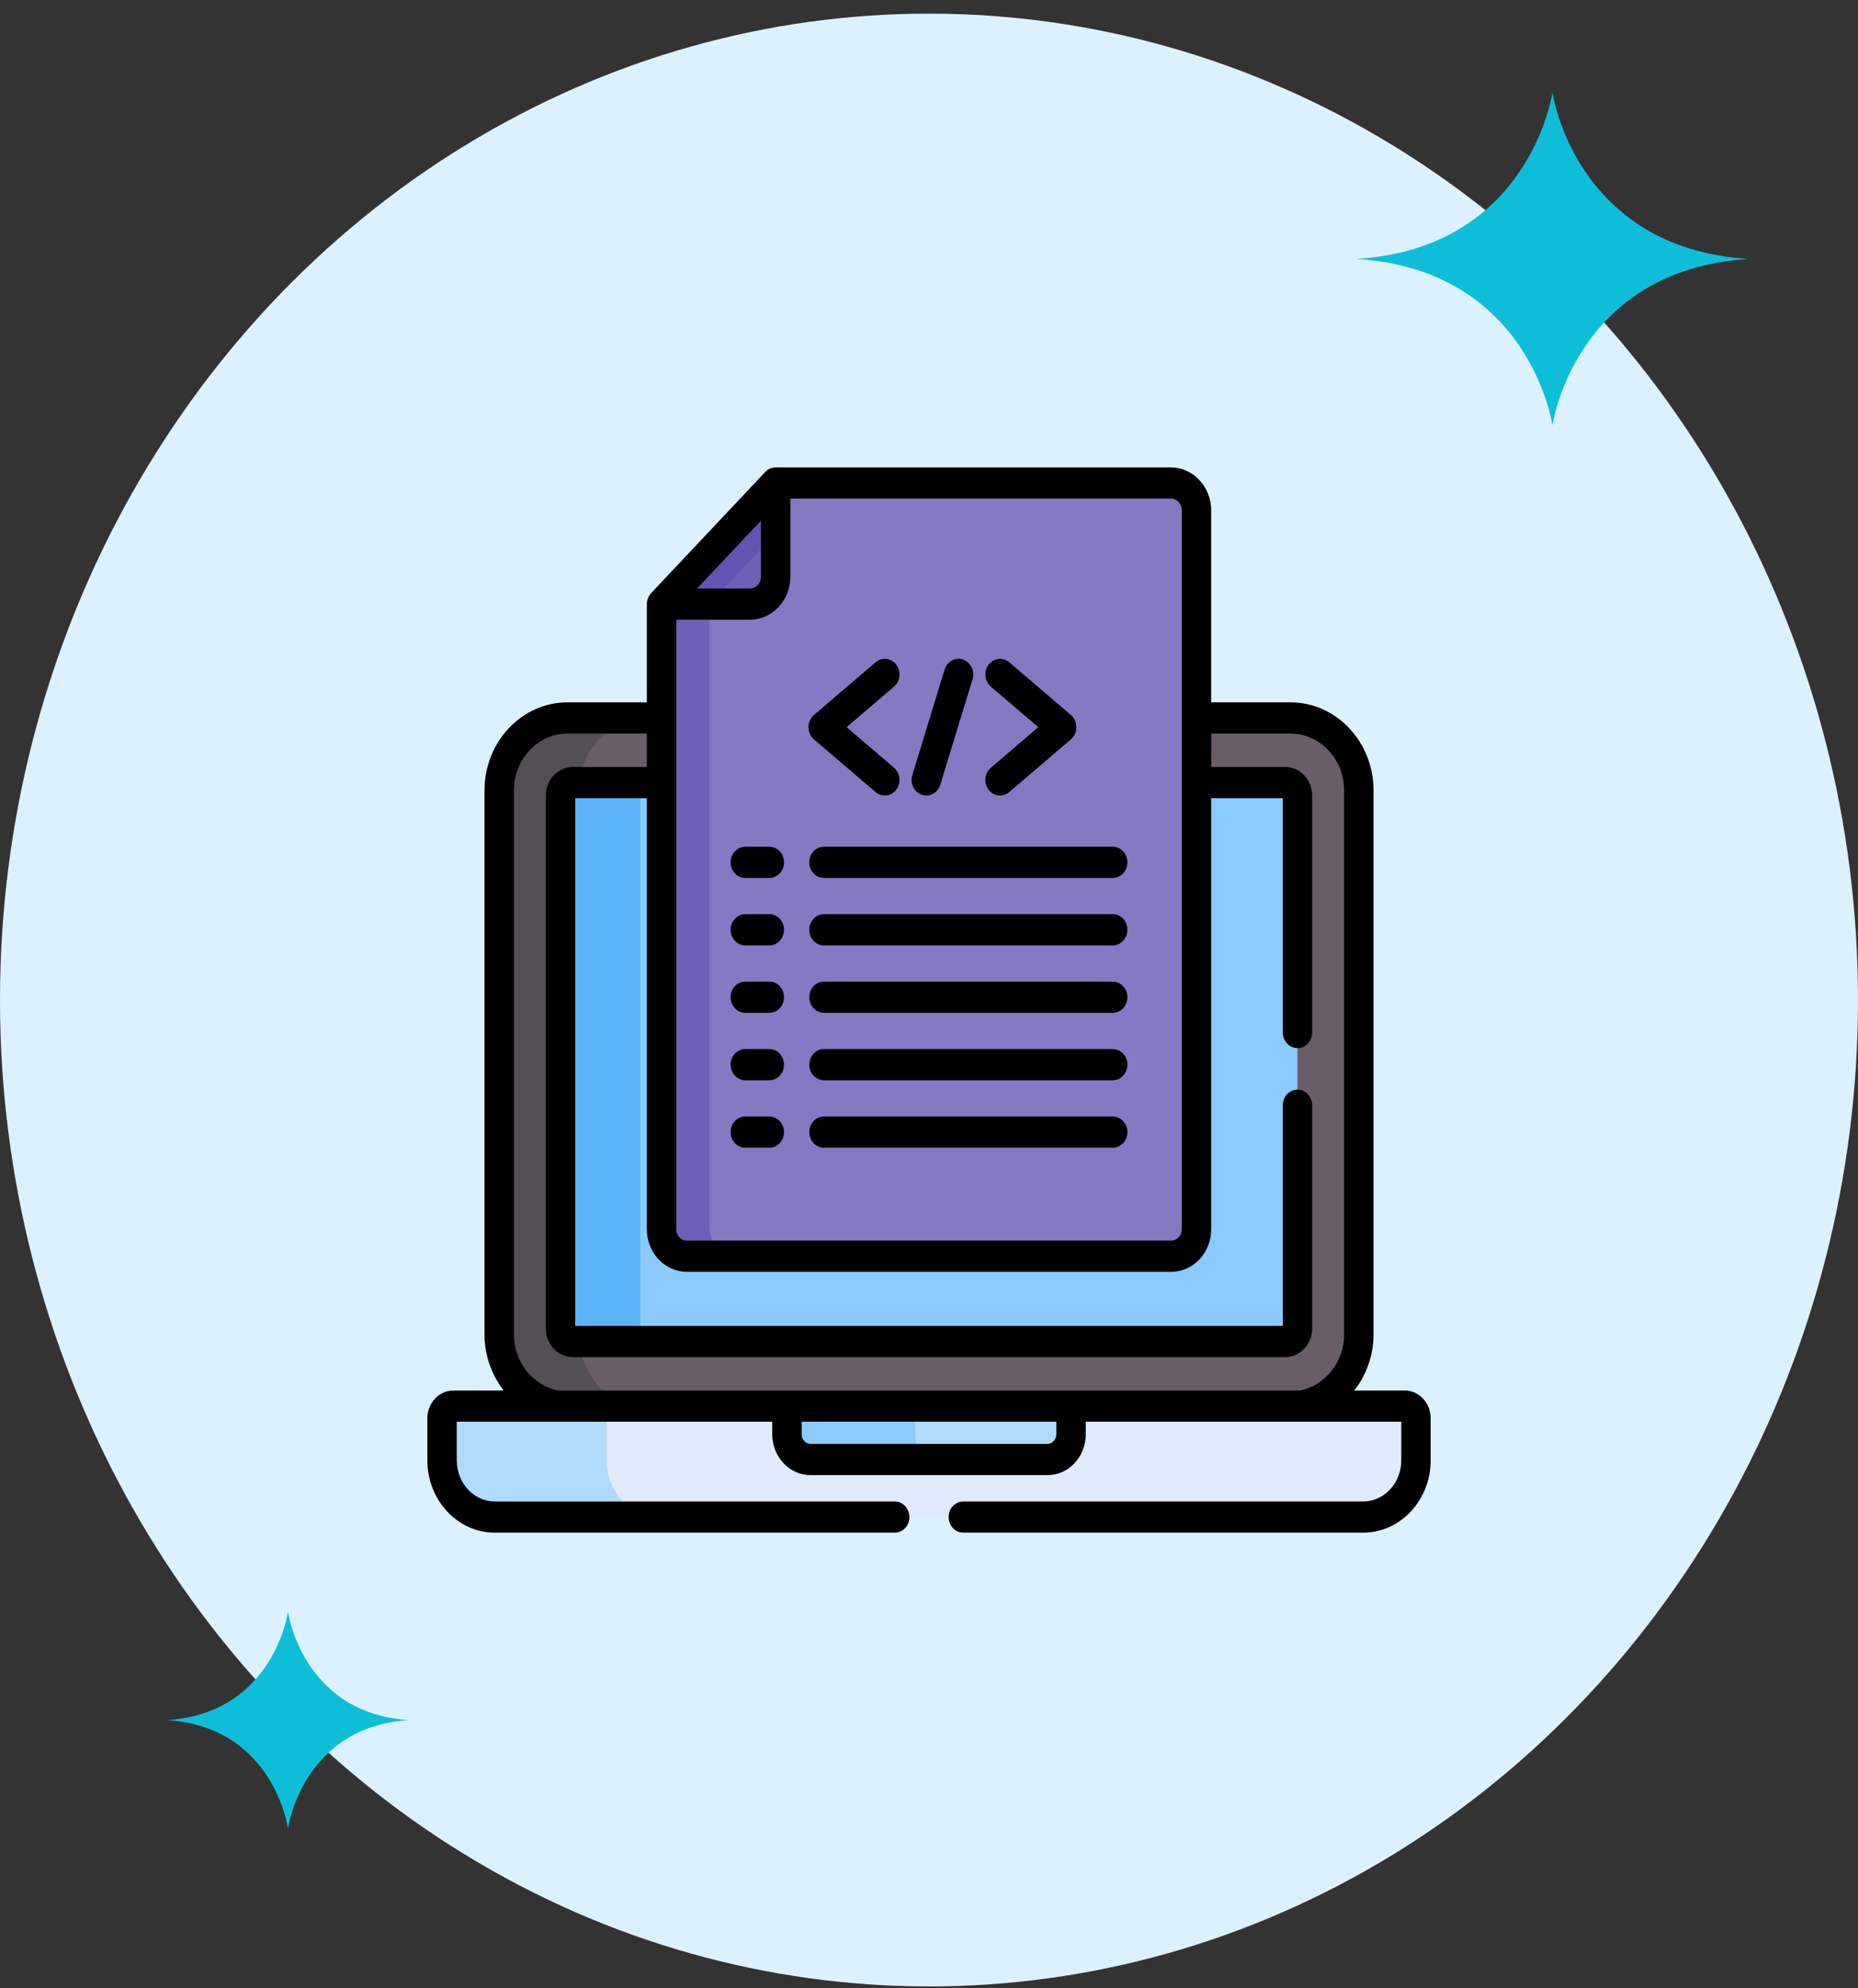 <svg width="100" height="107" viewBox="0 0 100 107" fill="none" xmlns="http://www.w3.org/2000/svg">
<rect x="0" y="0" width="100" height="107" fill="#333333" stroke="none"/>
<ellipse cx="50" cy="53.825" rx="50" ry="53.091" fill="#DCF1FF"/>
<g clip-path="url(#clip0_582_3)">
<path d="M69.458 38.644C68.724 38.644 30.755 38.644 30.542 38.644C28.515 38.644 26.866 40.395 26.866 42.548V71.827C26.866 73.73 28.195 75.492 29.962 75.793H70.037C71.805 75.492 73.134 73.73 73.134 71.827C73.134 70.852 73.134 43.429 73.134 42.548C73.134 40.395 71.485 38.644 69.458 38.644Z" fill="#695D67"/>
<path d="M31.164 71.827V42.548C31.164 40.395 32.813 38.644 34.84 38.644C32.239 38.644 30.586 38.644 30.542 38.644C28.515 38.644 26.866 40.395 26.866 42.548V71.827C26.866 73.73 28.195 75.492 29.962 75.793H34.26C32.492 75.492 31.164 73.73 31.164 71.827Z" fill="#544E55"/>
<path d="M75.595 75.68H24.405C24.066 75.68 23.791 75.975 23.791 76.338V78.602C23.791 80.282 25.073 81.656 26.639 81.656H73.361C74.927 81.656 76.209 80.282 76.209 78.602V76.338C76.209 75.975 75.934 75.68 75.595 75.68Z" fill="#DFEBFA"/>
<path d="M75.595 75.68H24.405C24.066 75.68 23.791 75.975 23.791 76.338V78.602C23.791 80.282 25.073 81.656 26.639 81.656H73.361C74.927 81.656 76.209 80.282 76.209 78.602V76.338C76.209 75.975 75.934 75.68 75.595 75.68Z" fill="#DFEBFA"/>
<path d="M32.647 78.602V76.338C32.647 75.975 32.922 75.68 33.261 75.68H24.405C24.066 75.68 23.791 75.975 23.791 76.338V78.602C23.791 80.282 25.073 81.656 26.639 81.656H35.495C33.929 81.656 32.647 80.282 32.647 78.602Z" fill="#B1DBFC"/>
<path d="M42.354 75.68V77.199C42.354 77.945 42.923 78.556 43.62 78.556H56.38C57.076 78.556 57.645 77.945 57.645 77.199V75.68" fill="#B1DBFC"/>
<path d="M49.262 77.199V75.68H42.354V77.199C42.354 77.945 42.923 78.556 43.62 78.556H50.528C49.832 78.556 49.262 77.945 49.262 77.199Z" fill="#8BCAFF"/>
<path d="M69.172 42.124C67.711 42.124 32.376 42.124 30.828 42.124C30.463 42.124 30.168 42.438 30.168 42.825V71.505C30.168 71.892 30.463 72.206 30.828 72.206H69.172C69.536 72.206 69.831 71.892 69.831 71.505C69.831 70.084 69.831 43.959 69.831 42.825C69.831 42.438 69.536 42.124 69.172 42.124Z" fill="#8BCAFF"/>
<path d="M34.466 71.505C34.466 70.603 34.466 44.645 34.466 42.825C34.466 42.438 34.761 42.124 35.126 42.124C32.734 42.124 31.131 42.124 30.828 42.124C30.463 42.124 30.168 42.438 30.168 42.825V71.505C30.168 71.892 30.463 72.206 30.828 72.206H35.126C34.761 72.206 34.466 71.892 34.466 71.505Z" fill="#5CB3F8"/>
<path d="M63.011 25.998H41.745L35.605 32.518V66.17C35.605 66.967 36.214 67.614 36.965 67.614H63.035C63.786 67.614 64.395 66.967 64.395 66.17V27.468C64.395 26.656 63.776 25.998 63.011 25.998Z" fill="#8479C2"/>
<path d="M38.189 66.056V29.774L35.605 32.518V66.17C35.605 66.967 36.214 67.614 36.965 67.614H39.199C38.609 67.374 38.189 66.767 38.189 66.056Z" fill="#6E60B8"/>
<path d="M35.605 32.518H40.361C41.125 32.518 41.745 31.86 41.745 31.048V25.998L35.605 32.518Z" fill="#6E60B8"/>
<path d="M41.745 25.998L35.605 32.518H38.163L41.745 28.714V25.998Z" fill="#6353B2"/>
<path d="M40.114 47.254H41.405C41.842 47.254 42.196 46.878 42.196 46.414C42.196 45.95 41.842 45.574 41.405 45.574H40.114C39.677 45.574 39.323 45.95 39.323 46.414C39.323 46.878 39.677 47.254 40.114 47.254Z" fill="black"/>
<path d="M43.557 46.414C43.557 46.878 43.911 47.254 44.348 47.254H59.886C60.323 47.254 60.677 46.878 60.677 46.414C60.677 45.95 60.323 45.574 59.886 45.574H44.348C43.911 45.574 43.557 45.95 43.557 46.414Z" fill="black"/>
<path d="M40.114 50.884H41.405C41.842 50.884 42.196 50.508 42.196 50.044C42.196 49.58 41.842 49.204 41.405 49.204H40.114C39.677 49.204 39.323 49.58 39.323 50.044C39.323 50.508 39.677 50.884 40.114 50.884Z" fill="black"/>
<path d="M59.886 49.204H44.348C43.911 49.204 43.557 49.58 43.557 50.044C43.557 50.508 43.911 50.884 44.348 50.884H59.886C60.323 50.884 60.677 50.508 60.677 50.044C60.677 49.58 60.323 49.204 59.886 49.204Z" fill="black"/>
<path d="M40.114 54.514H41.405C41.842 54.514 42.196 54.138 42.196 53.674C42.196 53.21 41.842 52.834 41.405 52.834H40.114C39.677 52.834 39.323 53.21 39.323 53.674C39.323 54.138 39.677 54.514 40.114 54.514Z" fill="black"/>
<path d="M59.886 52.834H44.348C43.911 52.834 43.557 53.21 43.557 53.674C43.557 54.138 43.911 54.514 44.348 54.514H59.886C60.323 54.514 60.677 54.138 60.677 53.674C60.677 53.21 60.323 52.834 59.886 52.834Z" fill="black"/>
<path d="M40.114 58.144H41.405C41.842 58.144 42.196 57.768 42.196 57.304C42.196 56.84 41.842 56.464 41.405 56.464H40.114C39.677 56.464 39.323 56.84 39.323 57.304C39.323 57.768 39.677 58.144 40.114 58.144Z" fill="black"/>
<path d="M59.886 56.464H44.348C43.911 56.464 43.557 56.84 43.557 57.304C43.557 57.768 43.911 58.144 44.348 58.144H59.886C60.323 58.144 60.677 57.768 60.677 57.304C60.677 56.84 60.323 56.464 59.886 56.464Z" fill="black"/>
<path d="M40.114 61.774H41.405C41.842 61.774 42.196 61.398 42.196 60.934C42.196 60.47 41.842 60.094 41.405 60.094H40.114C39.677 60.094 39.323 60.47 39.323 60.934C39.323 61.398 39.677 61.774 40.114 61.774Z" fill="black"/>
<path d="M59.886 60.094H44.348C43.911 60.094 43.557 60.47 43.557 60.934C43.557 61.398 43.911 61.774 44.348 61.774H59.886C60.323 61.774 60.677 61.398 60.677 60.934C60.677 60.47 60.323 60.094 59.886 60.094Z" fill="black"/>
<path d="M53.209 42.503C53.483 42.864 53.981 42.922 54.321 42.631L57.639 39.794C57.825 39.634 57.933 39.394 57.933 39.139C57.933 38.885 57.825 38.645 57.639 38.485L54.321 35.648C53.981 35.357 53.483 35.414 53.209 35.775C52.935 36.137 52.989 36.665 53.329 36.956L55.881 39.139L53.329 41.322C52.989 41.613 52.935 42.142 53.209 42.503Z" fill="black"/>
<path d="M43.807 39.793L47.124 42.63C47.465 42.922 47.963 42.864 48.237 42.503C48.511 42.142 48.457 41.613 48.117 41.322L45.565 39.139L48.117 36.956C48.457 36.665 48.511 36.136 48.237 35.775C47.963 35.414 47.465 35.357 47.124 35.648L43.807 38.485C43.621 38.644 43.513 38.885 43.513 39.139C43.513 39.393 43.621 39.634 43.807 39.793Z" fill="black"/>
<path d="M49.611 42.775C50.026 42.918 50.473 42.678 50.608 42.236L52.342 36.561C52.477 36.12 52.25 35.646 51.834 35.503C51.419 35.36 50.973 35.601 50.838 36.043L49.103 41.717C48.968 42.158 49.196 42.632 49.611 42.775Z" fill="black"/>
<path d="M26.64 82.494H48.155C48.592 82.494 48.946 82.118 48.946 81.654C48.946 81.191 48.592 80.815 48.155 80.815H26.64C25.506 80.815 24.583 79.822 24.583 78.601V76.519H41.564V77.198C41.564 78.409 42.487 79.395 43.621 79.395H56.381C57.515 79.395 58.438 78.409 58.438 77.198V76.519H75.419V78.601C75.419 79.821 74.496 80.815 73.362 80.815H51.847C51.41 80.815 51.056 81.191 51.056 81.654C51.056 82.118 51.41 82.494 51.847 82.494H73.362C75.368 82.494 77.001 80.748 77.001 78.601V76.337C77.001 75.511 76.371 74.839 75.596 74.839H72.891C73.538 74.01 73.926 72.953 73.926 71.825V42.546C73.926 39.931 71.922 37.803 69.459 37.803H65.187V27.466C65.187 26.192 64.211 25.156 63.012 25.156H41.746C41.527 25.156 41.326 25.254 41.187 25.402L35.046 31.922C34.907 32.07 34.814 32.283 34.814 32.516V37.803H30.543C28.08 37.803 26.076 39.931 26.076 42.546V71.825C26.076 72.953 26.464 74.01 27.11 74.839H24.406C23.631 74.839 23.001 75.511 23.001 76.337V78.601C23.001 80.748 24.633 82.494 26.64 82.494ZM56.855 77.198C56.855 77.478 56.638 77.715 56.381 77.715H43.621C43.364 77.715 43.146 77.478 43.146 77.198V76.519H56.855V77.198ZM40.955 28.024V31.046C40.955 31.393 40.689 31.676 40.361 31.676H37.515C38.014 31.146 40.456 28.553 40.955 28.024ZM36.397 33.356H40.361C41.561 33.356 42.537 32.32 42.537 31.046V26.836H63.012C63.339 26.836 63.605 27.119 63.605 27.466V66.168C63.605 66.501 63.35 66.773 63.036 66.773H36.966C36.652 66.773 36.397 66.501 36.397 66.168C36.397 64.948 36.397 34.656 36.397 33.356ZM27.658 42.546C27.658 40.857 28.952 39.483 30.543 39.483H34.814V41.283H30.829C30.029 41.283 29.378 41.974 29.378 42.823V71.504C29.378 72.353 30.029 73.044 30.829 73.044H69.173C69.973 73.044 70.623 72.353 70.623 71.504V59.49C70.623 59.026 70.269 58.65 69.832 58.65C69.395 58.65 69.041 59.026 69.041 59.49V71.364H30.96V42.963H34.814V66.168C34.814 67.428 35.78 68.452 36.966 68.452H63.036C64.222 68.452 65.187 67.428 65.187 66.168V42.963H69.041V55.57C69.041 56.034 69.395 56.41 69.832 56.41C70.269 56.41 70.623 56.034 70.623 55.57V42.823C70.623 41.974 69.973 41.283 69.173 41.283H65.187V39.483H69.459C71.049 39.483 72.344 40.857 72.344 42.546V71.825C72.344 73.293 71.328 74.577 69.971 74.839H30.03C28.674 74.577 27.658 73.293 27.658 71.825V42.546Z" fill="black"/>
</g>
<path d="M83.555 4.982C83.555 4.982 84.757 13.359 94.109 13.938C84.757 14.517 83.555 22.894 83.555 22.894C83.555 22.894 82.352 14.517 73 13.938C82.352 13.359 83.555 4.982 83.555 4.982Z" fill="#0EBED9"/>
<path d="M15.5 86.742C15.5 86.742 16.241 92.204 22 92.582C16.241 92.959 15.5 98.422 15.5 98.422C15.5 98.422 14.759 92.959 9 92.582C14.759 92.204 15.5 86.742 15.5 86.742Z" fill="#0EBED9"/>
<defs>
<clipPath id="clip0_582_3">
<rect width="54" height="57.338" fill="white" transform="translate(23 25.156)"/>
</clipPath>
</defs>
</svg>
